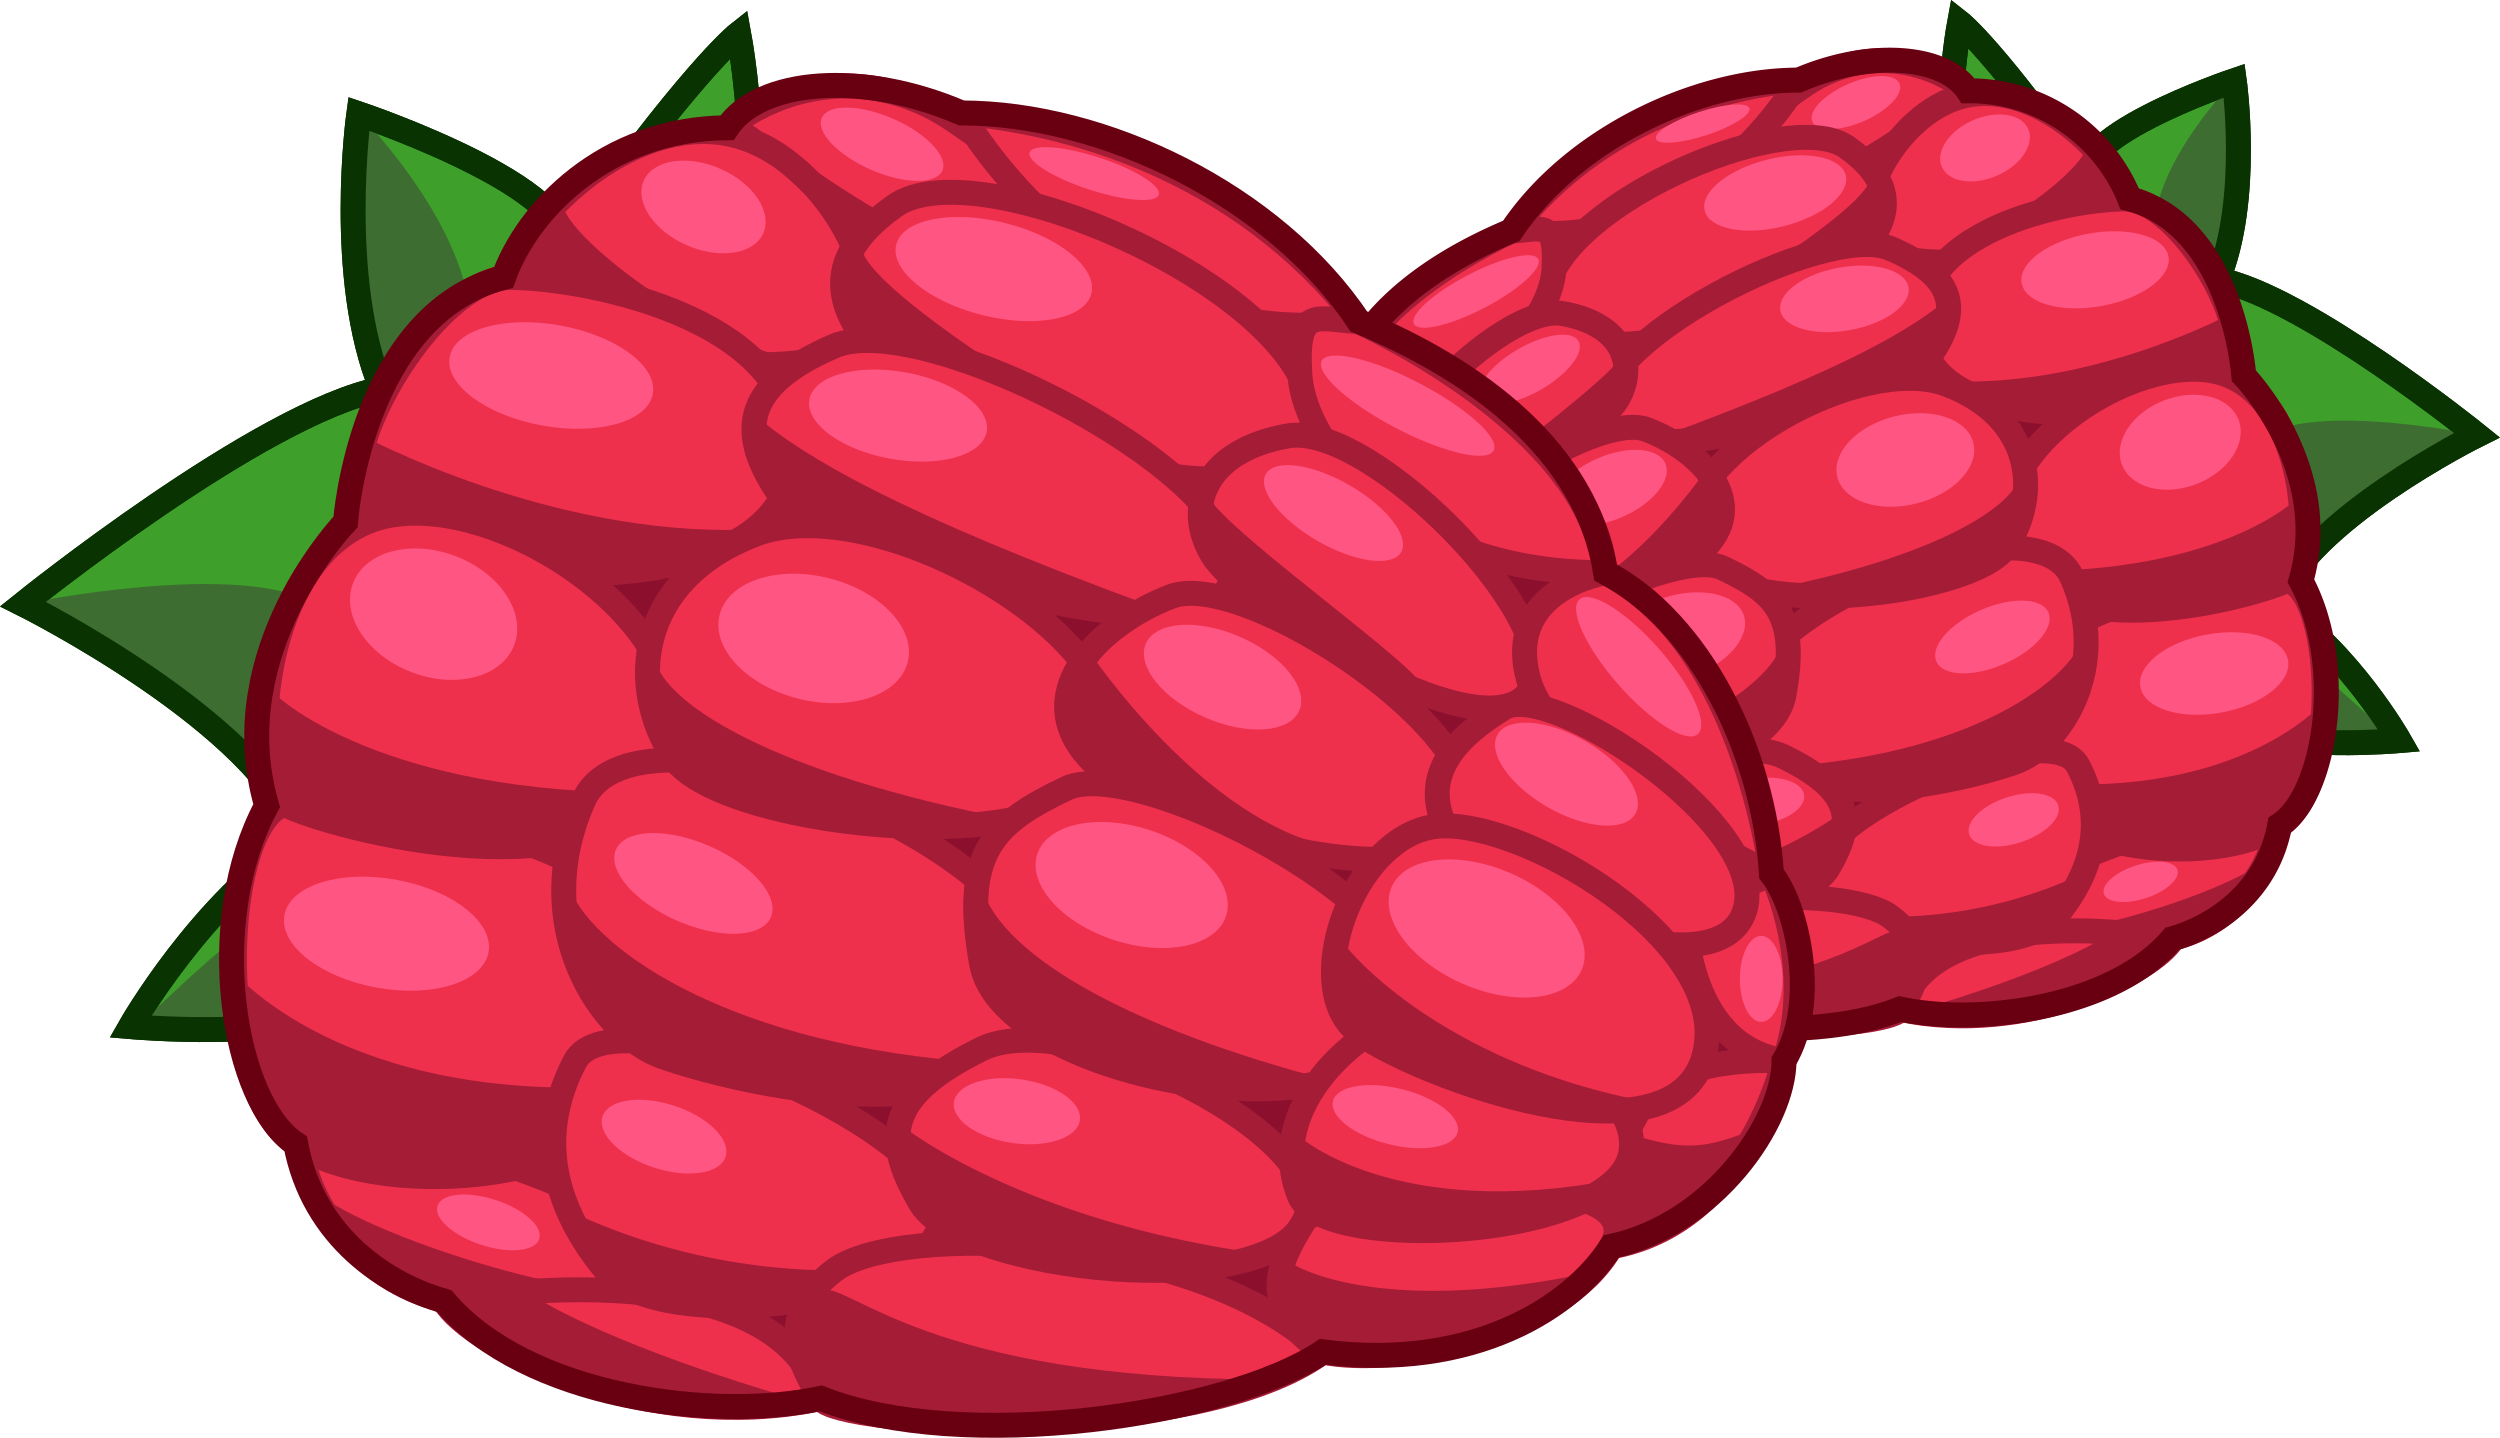 <svg xmlns="http://www.w3.org/2000/svg" viewBox="0 0 300.57 172.88"><defs><style>.cls-1{fill:#3ea02a;}.cls-1,.cls-3{stroke:#093300;}.cls-1,.cls-3,.cls-5,.cls-8{stroke-miterlimit:10;stroke-width:3px;}.cls-2{fill:#3d6d31;}.cls-3,.cls-8{fill:none;}.cls-4{fill:#8c102e;}.cls-5{fill:#ef304c;stroke:#a51c37;}.cls-6{fill:#ff5582;}.cls-7{fill:#a51c37;}.cls-8{stroke:#680012;}</style></defs><g id="Layer_16" data-name="Layer 16"><path class="cls-1" d="M334.7,195.36c-9.4.6-5.1-22.44-5.1-22.44s4.39,3.43,15.77,19.77c-4.32-5.52,17.25-12.77,17.25-12.77s2,14.24-2,23.91c10.48,2,31.18,18.7,31.18,18.7s-20.8,10.35-24.07,20.39c8.6,5.55,14.73,16.34,14.73,16.34s-13.66,1.19-18-1.56S344.11,194.75,334.7,195.36Z" transform="translate(-94 -170.22)"/><path class="cls-2" d="M391.81,222.53s-19.44-4.07-25.85.24,2.84,18.49,5.29,14.47,20.56-14.71,20.56-14.71" transform="translate(-94 -170.22)"/><path class="cls-2" d="M362.62,179.92s-9.14,9.16-9.7,17.7c.56,4.13,1.78,12.22,6.62,6.45s3.08-24.15,3.08-24.15" transform="translate(-94 -170.22)"/><path class="cls-2" d="M381.36,258.76s-11-10.71-9.52-7.38-2.69,8.14-.55,8.14,10.07-.76,10.07-.76" transform="translate(-94 -170.22)"/><path class="cls-3" d="M334.7,195.36c-9.4.6-5.1-22.44-5.1-22.44s4.39,3.43,15.77,19.77c-4.32-5.52,17.25-12.77,17.25-12.77s2,14.24-2,23.91c10.48,2,31.18,18.7,31.18,18.7s-20.8,10.35-24.07,20.39c8.6,5.55,14.73,16.34,14.73,16.34s-13.66,1.19-18-1.56S344.11,194.75,334.7,195.36Z" transform="translate(-94 -170.22)"/><path class="cls-4" d="M370.63,240.05c3.92-13.51-6.86-24.66-6.86-24.66s-1.27-18-13.72-21.25a20.73,20.73,0,0,0-19.43-13c-2.84-4.27-11.76-5-20.37-1.29-12.37,0-27.22,7.14-34.54,18.12-10.13,4.21-19.78,11.2-21.45,21.82-8.21,4.33-13.76,15.49-14.42,26.2-2.22,2.72-4.16,11.16-1.09,16.23,0,5.3,6.09,14.22,15,16.14,3.37,5.31,12,10.86,25.07,9.17,8.19,5.5,31.34,8.92,43.63,4,9.17,2,25.56,0,32.73-8.45,4.89-1.38,11.4-5.47,12.91-13.67C373.59,265.84,376.11,250.19,370.63,240.05Z" transform="translate(-94 -170.22)"/><path class="cls-5" d="M354.64,283.13c-7.41,1.28-19.48,3.21-19.48-2.82s32.4-15.91,32.4-10.85S362,281.85,354.64,283.13Z" transform="translate(-94 -170.22)"/><path class="cls-5" d="M368.11,269.46c-7.3,5.06-30.69,4.34-34.3-10.37s30.4-21.34,35.57-19S375.42,264.4,368.11,269.46Z" transform="translate(-94 -170.22)"/><path class="cls-5" d="M311,180.42c-5.54,3.77-9.58,6.66-4.82,9.8s32.13-2.79,25.19-8.51S316.53,176.66,311,180.42Z" transform="translate(-94 -170.22)"/><path class="cls-5" d="M330.3,181.71c-8.88,1.9-15.46,15.74-9.59,18.87s30.07-.48,29-5.88S339.17,179.81,330.3,181.71Z" transform="translate(-94 -170.22)"/><path class="cls-5" d="M349.49,194.14c-6.6,0-26.61,3.71-24.44,16.73s33.09,9.52,36.92,4.52S356.08,194.14,349.49,194.14Z" transform="translate(-94 -170.22)"/><path class="cls-5" d="M362,215.39c9.91,4.16,10.16,23,6.85,24.66s-28.18,8.67-33-3.38S352,211.23,362,215.39Z" transform="translate(-94 -170.22)"/><ellipse class="cls-6" cx="360.21" cy="251.19" rx="9.02" ry="4.77" transform="translate(-133.05 -101.9) rotate(-10.28)"/><ellipse class="cls-6" cx="356.12" cy="223.4" rx="7.51" ry="5.39" transform="translate(-150.47 -27.41) rotate(-21.05)"/><ellipse class="cls-6" cx="351.36" cy="276.27" rx="4.65" ry="2.05" transform="translate(-162.49 -47.27) rotate(-18.12)"/><path class="cls-7" d="M371,229.11c-1,2-11.29,9.93-33.29,9.76,6.76,9,31.16,2.94,33,1.18S372,227.12,371,229.11Z" transform="translate(-94 -170.22)"/><path class="cls-7" d="M362.25,207.92s-16.24,8.77-33.44,8.14c4.17,2.61,9.14,3.34,14.73,3.2,10.84-6.65,18.62-3.16,19-3.87.6-1.16-.27-7.47-.27-7.47" transform="translate(-94 -170.22)"/><ellipse class="cls-6" cx="345.89" cy="202.66" rx="8.97" ry="4.42" transform="translate(-124.62 -105.24) rotate(-10.28)"/><ellipse class="cls-6" cx="332.66" cy="188.01" rx="5.67" ry="3.63" transform="translate(-141.47 -21.12) rotate(-23.63)"/><ellipse class="cls-6" cx="317.14" cy="182.56" rx="5.72" ry="2.42" transform="translate(-140.59 -27.8) rotate(-23.63)"/><path class="cls-7" d="M373.3,254.7s-10.57,12.37-37.2,9.37c8.32,11,26.82,9.08,32,5.39s5.19-14.76,5.19-14.76" transform="translate(-94 -170.22)"/><path class="cls-7" d="M366.52,273.39C364,276.27,347,282.6,336.1,282.7c3.35,3.15,12.33,1.89,19.1.43s11.32-9.74,11.32-9.74" transform="translate(-94 -170.22)"/><path class="cls-7" d="M344.91,187.21c1,2.92-14.15,13.8-21.34,14.17s4.9.36,4.9.36,12.33-9.1,21.58-7.6c-.55-2.64-5.14-6.93-5.14-6.93" transform="translate(-94 -170.22)"/><path class="cls-7" d="M328.81,180.58s-13.36,10.5-18.37,10.5,7.83.27,11-1.35c1.31-2.52,9.22-8.58,9.22-8.58Z" transform="translate(-94 -170.22)"/><path class="cls-5" d="M310.25,179.86c-8.65.72-24,4.44-34.54,18.12,22.82,3.15,34.54-18.12,34.54-18.12" transform="translate(-94 -170.22)"/><path class="cls-5" d="M316.06,187.93c-7.28-5.21-36.3,7.58-36.3,18.52s28.81,2,35-3.09S323.34,193.13,316.06,187.93Z" transform="translate(-94 -170.22)"/><path class="cls-5" d="M286.69,220.25c-2.17-8.59,26.79-23.49,34.6-20.15s8.37,7.32,5.14,12.34S288.86,228.85,286.69,220.25Z" transform="translate(-94 -170.22)"/><path class="cls-5" d="M355.2,283.13c-2.28,3.87-17.54,11.71-32.73,8.45,4.21-13.73,32.73-8.45,32.73-8.45" transform="translate(-94 -170.22)"/><path class="cls-5" d="M343.84,262.3c3.45,6.62,1.76,12.84-2.79,18.27s-27.32,3.08-29-4.35S340.4,255.68,343.84,262.3Z" transform="translate(-94 -170.22)"/><path class="cls-5" d="M343.1,239.62c4.77,10.77-1.37,20.32-6.92,22.27s-29.15,8.12-32.9-4.4S338.33,228.85,343.1,239.62Z" transform="translate(-94 -170.22)"/><path class="cls-5" d="M328.16,216.47c-10.33-4-32.87,8.58-31,18.89s34,6.77,38.09.55S338.5,220.43,328.16,216.47Z" transform="translate(-94 -170.22)"/><ellipse class="cls-6" cx="315.75" cy="206.15" rx="7.83" ry="3.81" transform="translate(-125.72 -110.56) rotate(-10.28)"/><ellipse class="cls-6" cx="307.43" cy="193.42" rx="8.74" ry="4.12" transform="translate(-131.8 -89.68) rotate(-14.07)"/><ellipse class="cls-6" cx="298.7" cy="185.1" rx="5.91" ry="1.46" transform="translate(-136.75 -68.16) rotate(-18.12)"/><ellipse class="cls-6" cx="323.08" cy="225.52" rx="8.43" ry="5.4" transform="translate(-139.14 -84.91) rotate(-14.07)"/><ellipse class="cls-6" cx="333.54" cy="246.81" rx="7.35" ry="3.53" transform="translate(-164.96 -15.84) rotate(-23.63)"/><ellipse class="cls-6" cx="336.1" cy="268.81" rx="5.63" ry="2.82" transform="translate(-160.93 -52.38) rotate(-18.12)"/><path class="cls-7" d="M344.42,275.24a54.61,54.61,0,0,1-23.13,5.2c3.21,4.85,19,1.69,19,1.69Z" transform="translate(-94 -170.22)"/><path class="cls-7" d="M346.64,283.14s-6.57,4.1-22.72,8.72c15.12,2.06,29-6.05,30.14-7.39S346.64,283.14,346.64,283.14Z" transform="translate(-94 -170.22)"/><path class="cls-7" d="M344.42,246.93c-1.74,5.22-13.15,13.51-34,15.3,1.54,5.68,20.49,3.14,27.25-1S346.16,241.72,344.42,246.93Z" transform="translate(-94 -170.22)"/><path class="cls-7" d="M337,226.76c-.12,4.14-10.29,10.55-31.19,14.51a46.54,46.54,0,0,0,27.76-3.78C337.66,235.29,337.09,222.63,337,226.76Z" transform="translate(-94 -170.22)"/><path class="cls-7" d="M328.14,206.15c-4.22,3.63-12.39,8.47-34.31,16.52,3.22.73,15.46-2.86,15.46-2.86s11.43-4.17,13.79-4.76S330.14,207,328.14,206.15Z" transform="translate(-94 -170.22)"/><path class="cls-7" d="M318.94,191.08c1.08,4.1-26.46,19.77-26.46,19.77l14.95-8.55s6.73-2.68,11.44-3.11C321.42,195.89,317.87,187,318.94,191.08Z" transform="translate(-94 -170.22)"/><path class="cls-5" d="M275.71,198c3.57-.17,5.53-1.55,5.11,4.68s-9,17.24-26.56,17.14C255.47,207,275.71,198,275.71,198" transform="translate(-94 -170.22)"/><path class="cls-5" d="M281.88,207.92c7.35,1.3,9,6.32,6.51,10.41s-22.87,17.3-27.34,12S274.54,206.62,281.88,207.92Z" transform="translate(-94 -170.22)"/><path class="cls-5" d="M292,221.87c6.34,2.43,12.82,8.84,6.52,14.67s-29.35,12.25-32.14,4.85S285.67,219.44,292,221.87Z" transform="translate(-94 -170.22)"/><path class="cls-5" d="M322.47,291.58c1.45-2.47,4.36-7-1.18-11.14s-31.48-3.33-42.45,7.1C289.81,295.62,321,294.05,322.47,291.58Z" transform="translate(-94 -170.22)"/><path class="cls-5" d="M308.48,261.21c7.9,3.9,8.84,7.44,5.3,13.39s-29.76,8.71-33.29,1.67S300.58,257.3,308.48,261.21Z" transform="translate(-94 -170.22)"/><path class="cls-5" d="M301.1,238.51c6.33,3,9.15,5.5,7.38,15.26s-30.89,15.42-37,6.13S294.78,235.49,301.1,238.51Z" transform="translate(-94 -170.22)"/><ellipse class="cls-6" cx="287.55" cy="228.87" rx="7.28" ry="3.82" transform="translate(-161.63 -35.78) rotate(-23.63)"/><ellipse class="cls-6" cx="277.9" cy="214.62" rx="6.79" ry="2.79" transform="translate(-164.08 -2.51) rotate(-30)"/><ellipse class="cls-6" cx="271.46" cy="205.28" rx="8.43" ry="2.2" transform="translate(-158.16 -21.4) rotate(-27.55)"/><ellipse class="cls-6" cx="295.45" cy="246.93" rx="8.63" ry="5.02" transform="translate(-156.14 -66.11) rotate(-18.12)"/><ellipse class="cls-6" cx="305.42" cy="266.6" rx="5.53" ry="2.79" transform="translate(-128.74 -124.19) rotate(-8.16)"/><path class="cls-7" d="M322.47,282.13c-2.52-.68-9.18,7.75-38.85,7.79,7,4.67,35.88,5,38.85,1.66S325,282.82,322.47,282.13Z" transform="translate(-94 -170.22)"/><path class="cls-7" d="M315.15,268.06s-10.44,8.21-31.15,11c2.57,1.53,24.29,1.06,28-2.8A10.51,10.51,0,0,0,315.15,268.06Z" transform="translate(-94 -170.22)"/><path class="cls-7" d="M308.7,245.86c-.37,6.29-11.65,13-28.94,17.66,15.69,3.57,27.28-5.9,28-7.83S309.06,239.57,308.7,245.86Z" transform="translate(-94 -170.22)"/><path class="cls-7" d="M299.11,226.7s-9.87,14.79-21.21,17c1.83,1.57,16.14-3.07,20.63-7.13S299.11,226.7,299.11,226.7Z" transform="translate(-94 -170.22)"/><path class="cls-7" d="M289,212.89c-1.41,3.39-22.63,17.85-18.33,17.16s17.76-11.16,17.76-11.16S290.22,217.31,289,212.89Z" transform="translate(-94 -170.22)"/><path class="cls-5" d="M251.38,266.6c-2.7-5.21-12.63-4.37-12.63-4.37s3.21,14,15,16.14C259,277.39,254.08,271.8,251.38,266.6Z" transform="translate(-94 -170.22)"/><path class="cls-7" d="M251.38,268.81c-4.68,1.47-6.5.72-10.36-.75s4.78,10.23,11.75,8.93S258.54,271,251.38,268.81Z" transform="translate(-94 -170.22)"/><path class="cls-5" d="M278.84,287.54c5.72-4,3.79-7.84,1.65-11.27s-30.94-5.36-26.72,2.1S272.21,288.92,278.84,287.54Z" transform="translate(-94 -170.22)"/><path class="cls-5" d="M239.84,246s2.43-20.13,14.42-26.2c0,0,8.93,1.4,6.7,9.31S239.84,246,239.84,246" transform="translate(-94 -170.22)"/><path class="cls-5" d="M267.57,243c3.43-5.45-.47-9-4.47-11.46s-23.35,10.29-20.93,17.64S264.13,248.47,267.57,243Z" transform="translate(-94 -170.22)"/><path class="cls-5" d="M274.92,259.9c5.21,3.62,8,9,6,14.05S253,277.76,252,270,269.7,256.28,274.92,259.9Z" transform="translate(-94 -170.22)"/><path class="cls-5" d="M269.24,241.88c7.16,1.1,11.55,14.22,6.47,17.93s-27.21,12-30,2.05S262.07,240.79,269.24,241.88Z" transform="translate(-94 -170.22)"/><ellipse class="cls-6" cx="264.59" cy="250.72" rx="9.01" ry="5.23" transform="translate(-172.31 -43.15) rotate(-23.63)"/><ellipse class="cls-6" cx="258.41" cy="238.12" rx="6.88" ry="3.29" transform="translate(-178.44 -9.11) rotate(-30)"/><ellipse class="cls-6" cx="251.38" cy="227.97" rx="7.79" ry="2.35" transform="translate(-179.81 96.07) rotate(-48.69)"/><ellipse class="cls-6" cx="272.54" cy="267.09" rx="5.58" ry="2.46" transform="translate(-150.76 -95.95) rotate(-14.07)"/><path class="cls-7" d="M281.55,279.83s-7.2,4.83-26.12.76c-.55,1.54,14.62,9.29,23.41,7A7.16,7.16,0,0,0,281.55,279.83Z" transform="translate(-94 -170.22)"/><path class="cls-7" d="M280.88,268.81s-8.34,7.46-27.53,3.71c0,4.47,23.56,4.73,26.41,2.72S280.88,268.81,280.88,268.81Z" transform="translate(-94 -170.22)"/><path class="cls-7" d="M277.51,251.38c-2.59,3.73-12,11.88-27.79,14.57,9.38,3.47,26.39-5.82,27.09-7.29A10.81,10.81,0,0,0,277.51,251.38Z" transform="translate(-94 -170.22)"/><path class="cls-8" d="M370.63,240.05c3.92-13.51-6.86-24.66-6.86-24.66s-1.27-18-13.72-21.25a20.73,20.73,0,0,0-19.43-13c-2.84-4.27-11.76-5-20.37-1.29-12.37,0-27.22,7.14-34.54,18.12-10.13,4.21-19.78,11.2-21.45,21.82-8.21,4.33-13.76,15.49-14.42,26.2-2.22,2.72-4.16,11.16-1.09,16.23,0,5.3,6.09,14.22,15,16.14,3.37,5.31,12,10.86,25.07,9.17,8.19,5.5,31.34,8.92,43.63,4,9.17,2,25.56,0,32.73-8.45,4.89-1.38,11.4-5.47,12.91-13.67C373.59,265.84,376.11,250.19,370.63,240.05Z" transform="translate(-94 -170.22)"/></g><g id="Layer_14" data-name="Layer 14"><path class="cls-1" d="M175.75,205.25c13,.84,7.06-31,7.06-31S176.74,179,161,201.57c6-7.64-23.86-17.66-23.86-17.66s-2.75,19.69,2.75,33.07c-14.49,2.79-43.13,25.86-43.13,25.86s28.77,14.33,33.29,28.21c-11.89,7.68-20.37,22.6-20.37,22.6s18.9,1.65,24.89-2.15S162.74,204.42,175.75,205.25Z" transform="translate(-94 -170.22)"/><path class="cls-2" d="M96.76,242.84s26.88-5.62,35.76.33-3.93,25.58-7.31,20-28.45-20.34-28.45-20.34" transform="translate(-94 -170.22)"/><path class="cls-2" d="M137.14,183.91s12.64,12.67,13.41,24.48c-.77,5.7-2.46,16.9-9.15,8.92s-4.26-33.4-4.26-33.4" transform="translate(-94 -170.22)"/><path class="cls-2" d="M111.21,293s15.19-14.81,13.17-10.22,3.73,11.27.77,11.27S111.21,293,111.21,293" transform="translate(-94 -170.22)"/></g><g id="Layer_15" data-name="Layer 15"><path class="cls-3" d="M175.75,205.25c13,.84,7.06-31,7.06-31S176.74,179,161,201.57c6-7.64-23.86-17.66-23.86-17.66s-2.75,19.69,2.75,33.07c-14.49,2.79-43.13,25.86-43.13,25.86s28.77,14.33,33.29,28.21c-11.89,7.68-20.37,22.6-20.37,22.6s18.9,1.65,24.89-2.15S162.74,204.42,175.75,205.25Z" transform="translate(-94 -170.22)"/></g><g id="Layer_2" data-name="Layer 2"><path class="cls-4" d="M126.06,267.08c-5.43-18.68,9.48-34.11,9.48-34.11s1.77-24.93,19-29.39c2.79-7.88,12.13-17.88,26.87-18,3.93-5.9,16.27-6.91,28.19-1.78,17.1,0,37.64,9.88,47.77,25.07,14,5.82,27.35,15.49,29.67,30.18,11.36,6,19,21.43,19.94,36.24,3.07,3.77,5.76,15.44,1.51,22.45,0,7.33-8.43,19.67-20.77,22.33-4.66,7.34-16.67,15-34.68,12.68-11.34,7.61-43.35,12.34-60.36,5.59-12.67,2.75-35.35,0-45.26-11.69-6.77-1.9-15.77-7.57-17.87-18.91C122,302.76,118.48,281.1,126.06,267.08Z" transform="translate(-94 -170.22)"/></g><g id="Layer_3" data-name="Layer 3"><path class="cls-5" d="M148.18,326.67c10.25,1.76,26.94,4.43,26.94-3.9s-44.81-22-44.81-15S137.94,324.9,148.18,326.67Z" transform="translate(-94 -170.22)"/><path class="cls-5" d="M129.54,307.76c10.1,7,42.45,6,47.45-14.34s-42.05-29.53-49.21-26.34S119.43,300.75,129.54,307.76Z" transform="translate(-94 -170.22)"/><path class="cls-5" d="M208.56,184.6c7.66,5.21,13.24,9.21,6.66,13.54s-44.44-3.85-34.84-11.76S200.89,179.39,208.56,184.6Z" transform="translate(-94 -170.22)"/><path class="cls-5" d="M181.85,186.38c12.27,2.63,21.37,21.77,13.26,26.1s-41.59-.66-40.14-8.13S169.58,183.74,181.85,186.38Z" transform="translate(-94 -170.22)"/><path class="cls-5" d="M155.3,203.58c9.13,0,36.81,5.13,33.81,23.14S143.34,239.89,138,233,146.18,203.58,155.3,203.58Z" transform="translate(-94 -170.22)"/><path class="cls-5" d="M138.07,233c-13.72,5.75-14.06,31.75-9.48,34.11s39,12,45.59-4.68S151.79,227.21,138.07,233Z" transform="translate(-94 -170.22)"/></g><g id="Layer_4" data-name="Layer 4"><ellipse class="cls-6" cx="140.47" cy="282.48" rx="6.59" ry="12.47" transform="translate(-256.55 200.06) rotate(-79.72)"/><ellipse class="cls-6" cx="146.13" cy="244.05" rx="7.46" ry="10.38" transform="translate(-228.12 122.56) rotate(-68.95)"/><ellipse class="cls-6" cx="152.72" cy="317.17" rx="2.83" ry="6.43" transform="translate(-290.22 193.47) rotate(-71.88)"/><path class="cls-7" d="M125.61,252c1.38,2.75,15.62,13.73,46.06,13.49-9.35,12.42-43.11,4.07-45.61,1.64S124.24,249.19,125.61,252Z" transform="translate(-94 -170.22)"/><path class="cls-7" d="M137.65,222.63s22.47,12.14,46.25,11.26c-5.77,3.61-12.64,4.62-20.38,4.43-15-9.2-25.75-4.37-26.25-5.35-.82-1.61.38-10.34.38-10.34" transform="translate(-94 -170.22)"/><ellipse class="cls-6" cx="160.28" cy="215.36" rx="6.11" ry="12.41" transform="translate(-174.23 164.42) rotate(-79.72)"/><ellipse class="cls-6" cx="178.58" cy="195.1" rx="5.02" ry="7.85" transform="translate(-165.74 110.29) rotate(-66.37)"/><ellipse class="cls-6" cx="200.05" cy="187.56" rx="3.34" ry="7.91" transform="translate(-145.97 125.44) rotate(-66.37)"/><path class="cls-7" d="M122.36,287.34s14.62,17.11,51.47,13c-11.51,15.2-37.11,12.56-44.29,7.45s-7.18-20.42-7.18-20.42" transform="translate(-94 -170.22)"/><path class="cls-7" d="M131.75,313.2c3.49,4,27,12.73,42.08,12.88-4.65,4.35-17.07,2.61-26.42.59s-15.66-13.47-15.66-13.47" transform="translate(-94 -170.22)"/><path class="cls-7" d="M161.64,194c-1.36,4.05,19.57,19.1,29.51,19.61s-6.77.5-6.77.5-17.06-12.59-29.85-10.51c.76-3.65,7.11-9.6,7.11-9.6" transform="translate(-94 -170.22)"/><path class="cls-7" d="M183.9,184.81s18.49,14.54,25.42,14.54-10.84.36-15.17-1.88C192.34,194,181.4,185.6,181.4,185.6Z" transform="translate(-94 -170.22)"/></g><g id="Layer_6" data-name="Layer 6"><path class="cls-5" d="M209.59,183.82c11.95,1,33.18,6.13,47.77,25.07-31.57,4.35-47.77-25.07-47.77-25.07" transform="translate(-94 -170.22)"/><path class="cls-5" d="M201.54,195c10.07-7.21,50.22,10.49,50.22,25.63s-39.85,2.8-48.45-4.28S191.47,202.18,201.54,195Z" transform="translate(-94 -170.22)"/><path class="cls-5" d="M242.17,239.7c3-11.89-37.07-32.51-47.86-27.88s-11.57,10.12-7.11,17.07S239.17,251.58,242.17,239.7Z" transform="translate(-94 -170.22)"/><path class="cls-5" d="M147.41,326.67c3.14,5.36,24.26,16.2,45.26,11.69-5.82-19-45.26-11.69-45.26-11.69" transform="translate(-94 -170.22)"/><path class="cls-5" d="M163.11,297.86c-4.76,9.15-2.44,17.76,3.87,25.27s37.79,4.25,40.15-6S167.87,288.7,163.11,297.86Z" transform="translate(-94 -170.22)"/><path class="cls-5" d="M164.14,266.49c-6.6,14.89,1.9,28.09,9.58,30.8s40.32,11.23,45.51-6.09S170.74,251.59,164.14,266.49Z" transform="translate(-94 -170.22)"/><path class="cls-5" d="M184.8,234.46c14.3-5.48,45.47,11.87,42.89,26.13s-47.05,9.37-52.69.76S170.5,239.94,184.8,234.46Z" transform="translate(-94 -170.22)"/></g><g id="Layer_10" data-name="Layer 10"><ellipse class="cls-6" cx="201.97" cy="220.18" rx="5.27" ry="10.83" transform="translate(-144.72 209.4) rotate(-79.72)"/><ellipse class="cls-6" cx="213.48" cy="202.57" rx="5.7" ry="12.09" transform="translate(-128.91 190.18) rotate(-75.93)"/><ellipse class="cls-6" cx="225.55" cy="191.07" rx="2.01" ry="8.17" transform="translate(-120.19 175.81) rotate(-71.88)"/><ellipse class="cls-6" cx="191.83" cy="246.99" rx="7.47" ry="11.66" transform="translate(-188.39 202.79) rotate(-75.93)"/><ellipse class="cls-6" cx="177.37" cy="276.43" rx="4.89" ry="10.16" transform="translate(-240.98 157.91) rotate(-66.37)"/><ellipse class="cls-6" cx="173.83" cy="306.86" rx="3.91" ry="7.78" transform="translate(-265.87 206.43) rotate(-71.88)"/><path class="cls-7" d="M162.32,315.76a75.51,75.51,0,0,0,32,7.19c-4.44,6.7-26.33,2.34-26.33,2.34Z" transform="translate(-94 -170.22)"/><path class="cls-7" d="M159.24,326.69s9.09,5.67,31.44,12.05c-20.92,2.86-40.13-8.37-41.7-10.22S159.24,326.69,159.24,326.69Z" transform="translate(-94 -170.22)"/><path class="cls-7" d="M162.32,276.6c2.41,7.21,18.19,18.68,47,21.16-2.13,7.85-28.34,4.35-37.69-1.43S159.91,269.38,162.32,276.6Z" transform="translate(-94 -170.22)"/><path class="cls-7" d="M172.62,248.7c.16,5.72,14.23,14.58,43.14,20.07-16.56,3.22-32.7-2.19-38.39-5.23S172.45,243,172.62,248.7Z" transform="translate(-94 -170.22)"/><path class="cls-7" d="M184.83,220.18c5.85,5,17.14,11.72,47.47,22.86-4.46,1-21.39-4-21.39-4s-15.82-5.76-19.08-6.58S182.07,221.38,184.83,220.18Z" transform="translate(-94 -170.22)"/><path class="cls-7" d="M197.56,199.35c-1.49,5.65,36.6,27.34,36.6,27.34l-20.68-11.83s-9.3-3.7-15.83-4.3C194.12,206,199,193.69,197.56,199.35Z" transform="translate(-94 -170.22)"/></g><g id="Layer_7" data-name="Layer 7"><path class="cls-5" d="M257.36,208.89c-4.94-.24-7.66-2.15-7.07,6.47S262.71,239.2,287,239.07c-1.68-17.68-29.67-30.18-29.67-30.18" transform="translate(-94 -170.22)"/><path class="cls-5" d="M248.82,222.63c-10.17,1.8-12.48,8.75-9,14.41s31.65,23.93,37.82,16.59S259,220.83,248.82,222.63Z" transform="translate(-94 -170.22)"/><path class="cls-5" d="M234.81,241.93c-8.78,3.36-17.73,12.23-9,20.29s40.6,16.95,44.46,6.71S243.59,238.56,234.81,241.93Z" transform="translate(-94 -170.22)"/><path class="cls-5" d="M192.67,338.36c-2-3.42-6-9.62,1.64-15.41s43.54-4.61,58.72,9.82C237.85,343.94,194.66,341.78,192.67,338.36Z" transform="translate(-94 -170.22)"/><path class="cls-5" d="M212,296.34c-10.93,5.41-12.22,10.29-7.33,18.53s41.17,12.05,46.06,2.3S223,290.94,212,296.34Z" transform="translate(-94 -170.22)"/><path class="cls-5" d="M222.23,265c-8.75,4.18-12.65,7.6-10.21,21.1s42.74,21.34,51.22,8.49S231,260.77,222.23,265Z" transform="translate(-94 -170.22)"/></g><g id="Layer_11" data-name="Layer 11"><ellipse class="cls-6" cx="240.98" cy="251.62" rx="5.28" ry="10.06" transform="translate(-180.13 201.33) rotate(-66.37)"/><ellipse class="cls-6" cx="254.32" cy="231.9" rx="3.86" ry="9.39" transform="translate(-167.67 165.98) rotate(-60)"/><ellipse class="cls-6" cx="263.24" cy="218.98" rx="3.04" ry="11.66" transform="translate(-146.66 180.88) rotate(-62.45)"/><ellipse class="cls-6" cx="230.05" cy="276.6" rx="6.95" ry="11.94" transform="translate(-198.37 239.02) rotate(-71.88)"/><ellipse class="cls-6" cx="216.25" cy="303.8" rx="3.86" ry="7.65" transform="translate(-209.16 304.54) rotate(-81.84)"/><path class="cls-7" d="M192.67,325.29c3.49-1,12.71,10.72,53.74,10.78-9.64,6.46-49.63,6.86-53.74,2.29S189.18,326.23,192.67,325.29Z" transform="translate(-94 -170.22)"/><path class="cls-7" d="M202.8,305.83s14.45,11.34,43.09,15.16c-3.56,2.11-33.6,1.47-38.76-3.88A14.52,14.52,0,0,1,202.8,305.83Z" transform="translate(-94 -170.22)"/><path class="cls-7" d="M211.73,275.12c.5,8.69,16.11,17.93,40,24.43-21.71,4.93-37.73-8.17-38.74-10.83S211.23,266.42,211.73,275.12Z" transform="translate(-94 -170.22)"/><path class="cls-7" d="M225,248.61s13.65,20.46,29.33,23.47c-2.52,2.18-22.32-4.24-28.53-9.86S225,248.61,225,248.61Z" transform="translate(-94 -170.22)"/><path class="cls-7" d="M239,229.51c1.95,4.69,31.3,24.69,25.36,23.74s-24.58-15.44-24.58-15.44S237.28,235.63,239,229.51Z" transform="translate(-94 -170.22)"/></g><g id="Layer_9" data-name="Layer 9"><path class="cls-5" d="M291,303.8c3.73-7.2,17.47-6,17.47-6s-4.44,19.41-20.77,22.33C280.46,318.73,287.28,311,291,303.8Z" transform="translate(-94 -170.22)"/><path class="cls-5" d="M307,275.31l-10.47,4.44c.14-.29-.34,16.15,12,18,3.89-11.23-1.51-22.45-1.51-22.45" transform="translate(-94 -170.22)"/></g><g id="Layer_13" data-name="Layer 13"><ellipse class="cls-6" cx="211.75" cy="117.69" rx="2.57" ry="5.17"/><path class="cls-7" d="M291,306.86c6.47,2,9,1,14.32-1s-6.6,14.14-16.26,12.34S281.11,309.92,291,306.86Z" transform="translate(-94 -170.22)"/></g><g id="Layer_8" data-name="Layer 8"><path class="cls-5" d="M253,332.77c-7.91-5.54-5.24-10.85-2.28-15.6s42.79-7.4,37,2.92S262.2,334.68,253,332.77Z" transform="translate(-94 -170.22)"/><path class="cls-5" d="M307,275.31s-3.35-27.85-19.94-36.24c0,0-12.36,1.93-9.27,12.88S307,275.31,307,275.31" transform="translate(-94 -170.22)"/><path class="cls-5" d="M268.62,271.2c-4.75-7.53.65-12.46,6.18-15.86s32.29,14.24,28.95,24.41S273.37,278.73,268.62,271.2Z" transform="translate(-94 -170.22)"/><path class="cls-5" d="M258.45,294.54c-7.21,5-11.06,12.4-8.24,19.43s38.62,5.27,39.9-5.41S265.67,289.53,258.45,294.54Z" transform="translate(-94 -170.22)"/><path class="cls-5" d="M266.31,269.62c-9.9,1.51-16,19.66-8.95,24.79s37.64,16.65,41.5,2.83S276.22,268.1,266.31,269.62Z" transform="translate(-94 -170.22)"/></g><g id="Layer_12" data-name="Layer 12"><ellipse class="cls-6" cx="272.73" cy="281.84" rx="7.24" ry="12.46" transform="translate(-188.79 248.52) rotate(-66.37)"/><ellipse class="cls-6" cx="281.29" cy="264.41" rx="4.55" ry="9.52" transform="matrix(0.5, -0.87, 0.87, 0.5, -182.35, 205.59)"/><ellipse class="cls-6" cx="291.02" cy="250.37" rx="3.25" ry="10.78" transform="translate(-186.86 84.21) rotate(-41.31)"/><ellipse class="cls-6" cx="261.75" cy="304.48" rx="3.4" ry="7.72" transform="translate(-191.23 314.13) rotate(-75.93)"/><path class="cls-7" d="M249.28,322.11s10,6.67,36.14,1.05c.75,2.13-20.24,12.85-32.39,9.61A9.89,9.89,0,0,1,249.28,322.11Z" transform="translate(-94 -170.22)"/><path class="cls-7" d="M250.21,306.86s11.54,10.31,38.08,5.14c0,6.17-32.59,6.53-36.53,3.76S250.21,306.86,250.21,306.86Z" transform="translate(-94 -170.22)"/><path class="cls-7" d="M254.87,282.74c3.58,5.17,16.55,16.44,38.44,20.16-13,4.81-36.5-8-37.47-10.08S253.64,286.37,254.87,282.74Z" transform="translate(-94 -170.22)"/></g><g id="Layer_5" data-name="Layer 5"><path class="cls-8" d="M126.06,267.08c-5.43-18.68,9.48-34.11,9.48-34.11s1.77-24.93,19-29.39c2.79-7.88,12.13-17.88,26.87-18,3.93-5.9,16.27-6.91,28.19-1.78,17.1,0,37.64,9.88,47.77,25.07,14,5.82,27.35,15.49,29.67,30.18,11.36,6,19,21.43,19.94,36.24,3.07,3.77,5.76,15.44,1.51,22.45,0,7.33-8.43,19.67-20.77,22.33-4.66,7.34-16.67,15-34.68,12.68-11.34,7.61-43.35,12.34-60.36,5.59-12.67,2.75-35.35,0-45.26-11.69-6.77-1.9-15.77-7.57-17.87-18.91C122,302.76,118.48,281.1,126.06,267.08Z" transform="translate(-94 -170.22)"/></g></svg>